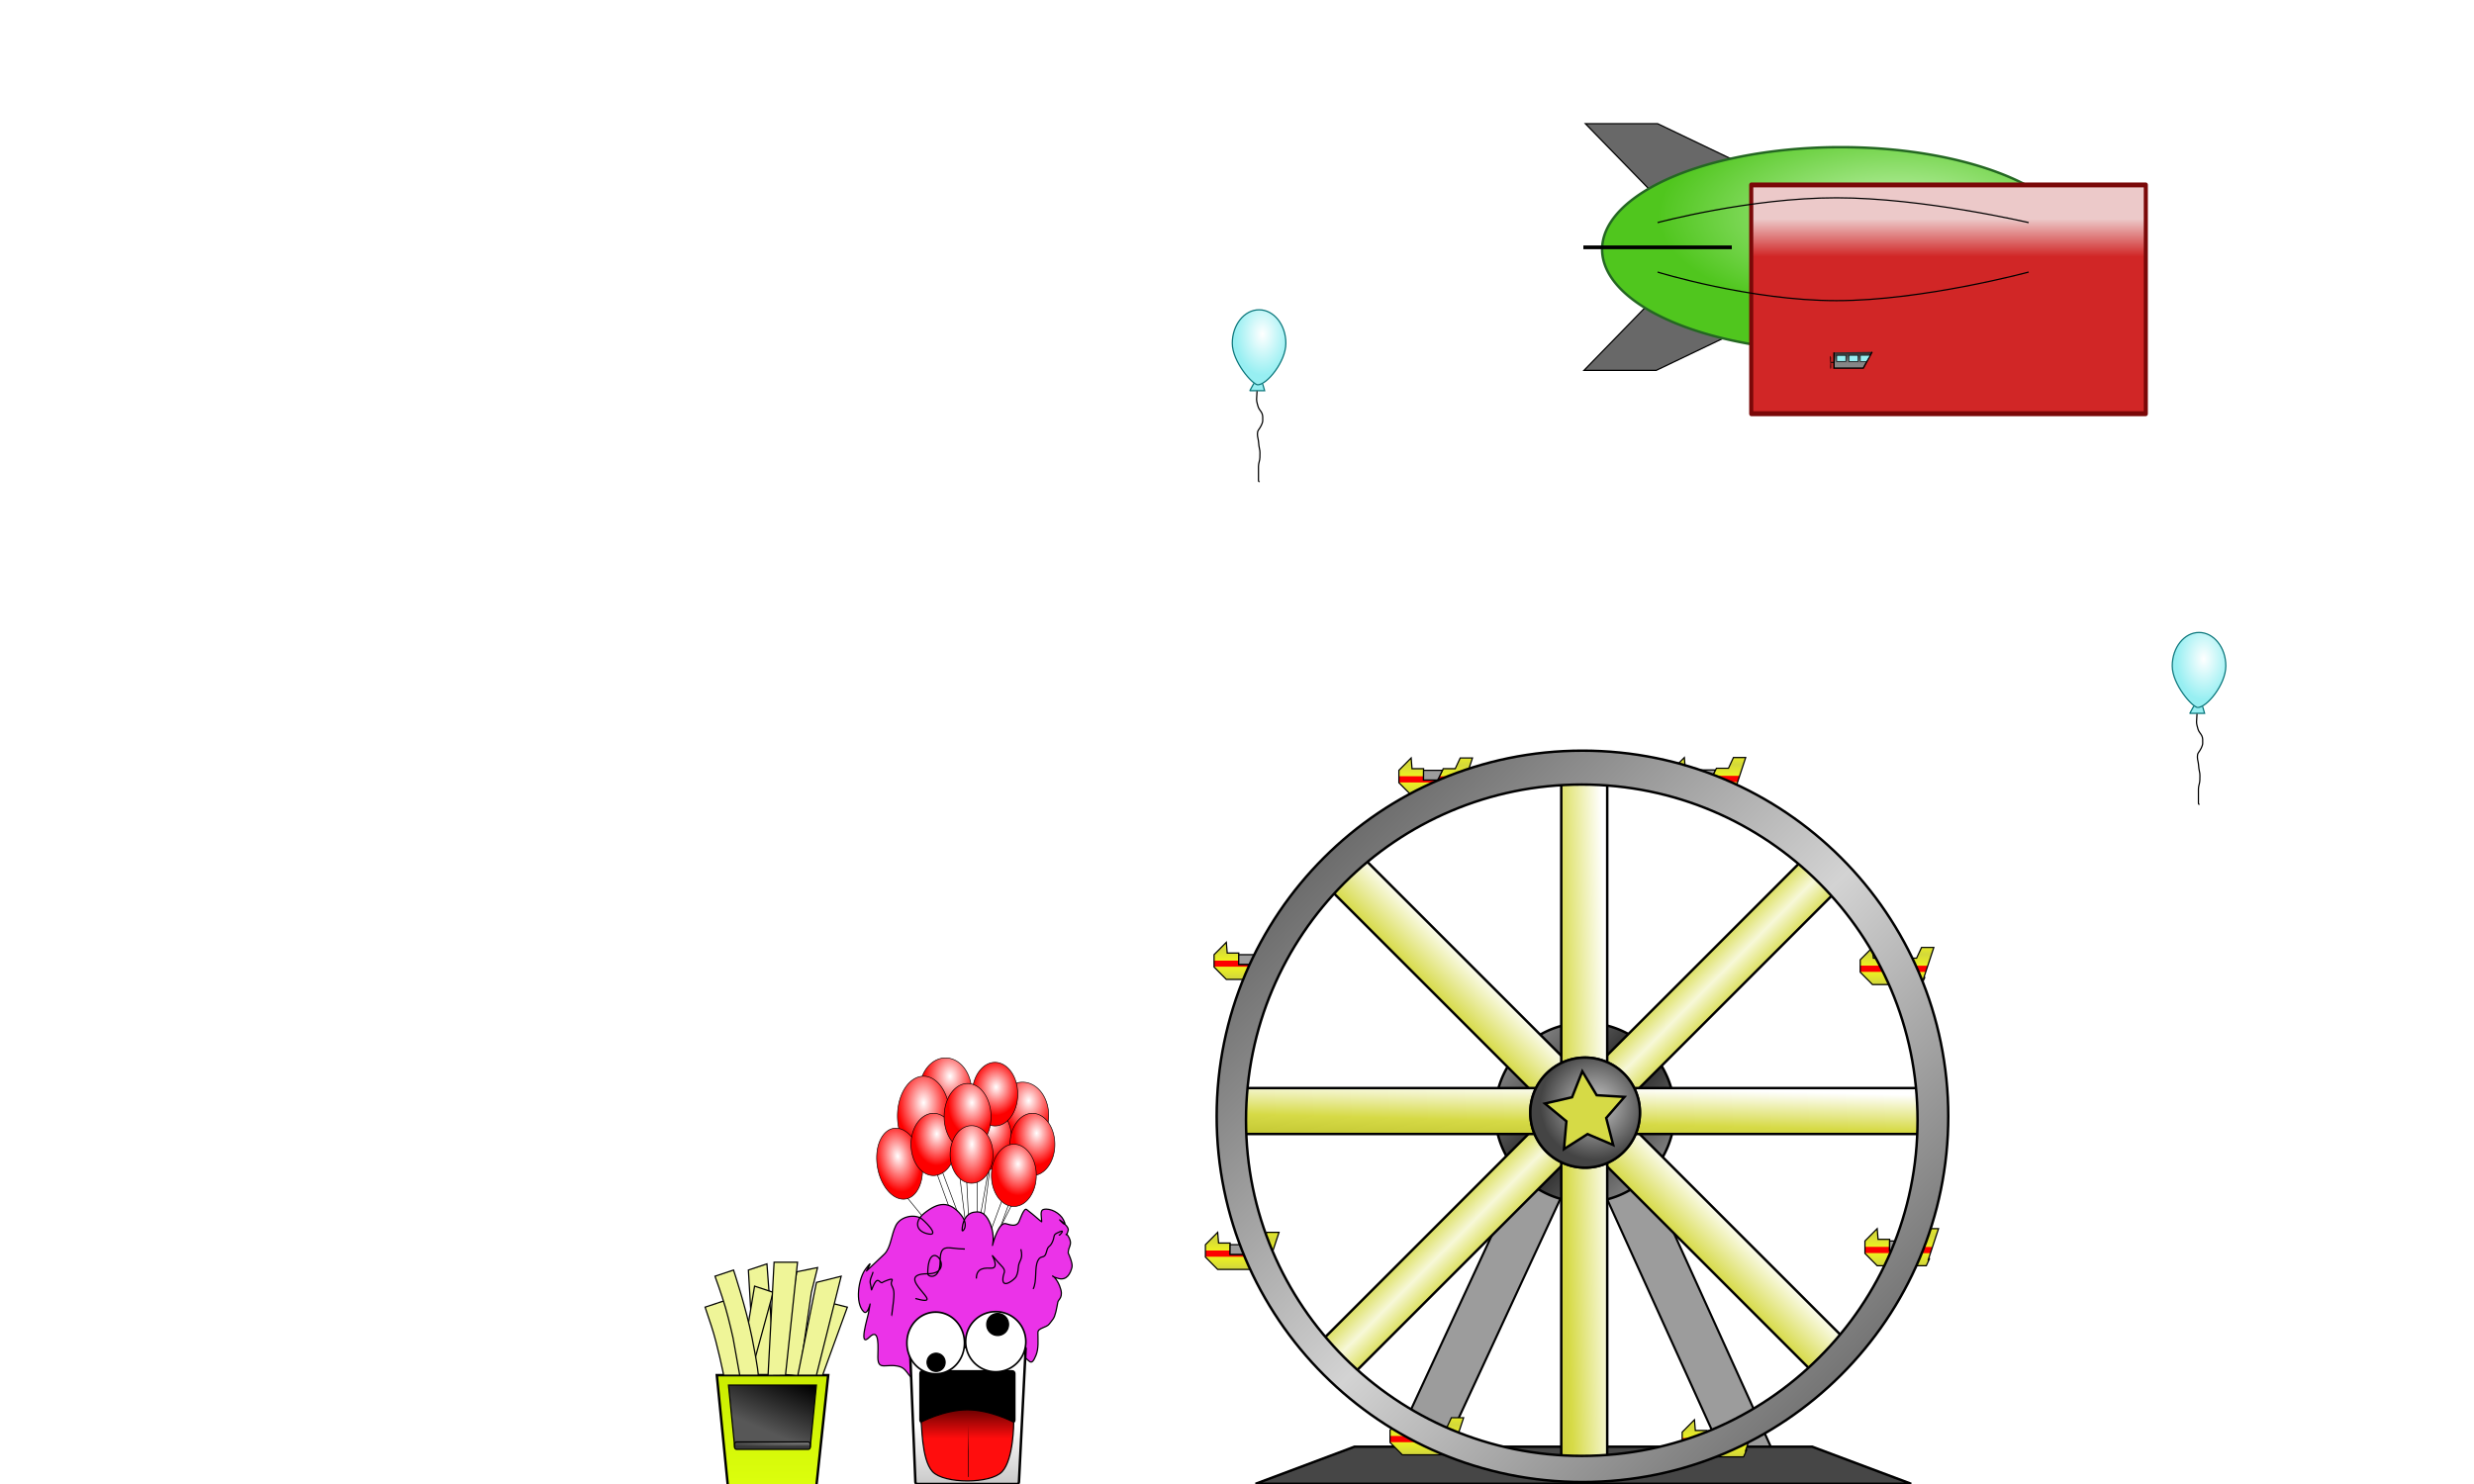 <?xml version="1.0" encoding="UTF-8" standalone="no"?>
<!-- Created with Inkscape (http://www.inkscape.org/) -->
<svg
   xmlns:dc="http://purl.org/dc/elements/1.1/"
   xmlns:cc="http://creativecommons.org/ns#"
   xmlns:rdf="http://www.w3.org/1999/02/22-rdf-syntax-ns#"
   xmlns:svg="http://www.w3.org/2000/svg"
   xmlns="http://www.w3.org/2000/svg"
   xmlns:xlink="http://www.w3.org/1999/xlink"
   xmlns:sodipodi="http://sodipodi.sourceforge.net/DTD/sodipodi-0.dtd"
   xmlns:inkscape="http://www.inkscape.org/namespaces/inkscape"
   width="2000"
   height="1200"
   id="svg2"
   sodipodi:version="0.32"
   inkscape:version="0.46"
   sodipodi:docbase="C:\Documents and Settings\dm000284493\My Documents\My Projects\amusement"
   sodipodi:docname="amusement.svg"
   version="1.0"
   inkscape:output_extension="org.inkscape.output.svg.inkscape"
   inkscape:export-filename="C:\Documents and Settings\dm000284493\My Documents\My Projects\amusement\amusement.png"
   inkscape:export-xdpi="90"
   inkscape:export-ydpi="90">
  <sodipodi:namedview
     id="base"
     pagecolor="#ffffff"
     bordercolor="#666666"
     borderopacity="1.0"
     gridtolerance="10000"
     guidetolerance="10"
     objecttolerance="10"
     inkscape:pageopacity="0.0"
     inkscape:pageshadow="2"
     inkscape:zoom="1.8473111"
     inkscape:cx="775.9323"
     inkscape:cy="-128.28495"
     inkscape:document-units="px"
     inkscape:current-layer="layer1"
     width="2000px"
     height="1200px"
     showgrid="true"
     inkscape:window-width="1024"
     inkscape:window-height="726"
     inkscape:window-x="178"
     inkscape:window-y="149" />
  <defs
     id="defs4">
    <linearGradient
       id="linearGradient3480">
      <stop
         style="stop-color:#ffffff;stop-opacity:1;"
         offset="0"
         id="stop3482" />
      <stop
         style="stop-color:#fd0000;stop-opacity:1;"
         offset="1"
         id="stop3484" />
    </linearGradient>
    <linearGradient
       id="linearGradient3393">
      <stop
         style="stop-color:#000000;stop-opacity:1;"
         offset="0"
         id="stop3395" />
      <stop
         style="stop-color:#000000;stop-opacity:0;"
         offset="1"
         id="stop3397" />
    </linearGradient>
    <linearGradient
       id="linearGradient3351">
      <stop
         style="stop-color:#ffffff;stop-opacity:1;"
         offset="0"
         id="stop3353" />
      <stop
         style="stop-color:#c8c8c8;stop-opacity:1;"
         offset="1"
         id="stop3355" />
    </linearGradient>
    <linearGradient
       id="linearGradient3333">
      <stop
         style="stop-color:#ff0d0d;stop-opacity:1;"
         offset="0"
         id="stop3335" />
      <stop
         style="stop-color:#6d0101;stop-opacity:1;"
         offset="1"
         id="stop3337" />
    </linearGradient>
    <linearGradient
       id="linearGradient5002">
      <stop
         style="stop-color:#caec00;stop-opacity:1;"
         offset="0"
         id="stop5004" />
      <stop
         style="stop-color:#dcff0d;stop-opacity:1;"
         offset="1"
         id="stop5006" />
    </linearGradient>
    <linearGradient
       id="linearGradient4988">
      <stop
         style="stop-color:#838383;stop-opacity:1;"
         offset="0"
         id="stop4990" />
      <stop
         style="stop-color:#393939;stop-opacity:1;"
         offset="1"
         id="stop4992" />
    </linearGradient>
    <linearGradient
       id="linearGradient4959">
      <stop
         style="stop-color:#000000;stop-opacity:1;"
         offset="0"
         id="stop4961" />
      <stop
         style="stop-color:#575757;stop-opacity:1;"
         offset="1"
         id="stop4963" />
    </linearGradient>
    <linearGradient
       id="linearGradient4936">
      <stop
         style="stop-color:#ffffff;stop-opacity:1;"
         offset="0"
         id="stop4938" />
      <stop
         style="stop-color:#97eff2;stop-opacity:1;"
         offset="1"
         id="stop4940" />
    </linearGradient>
    <linearGradient
       id="linearGradient3921"
       inkscape:collect="always">
      <stop
         id="stop3923"
         offset="0"
         style="stop-color:#000000;stop-opacity:1;" />
      <stop
         id="stop3925"
         offset="1"
         style="stop-color:#868686;stop-opacity:1" />
    </linearGradient>
    <linearGradient
       id="linearGradient3902">
      <stop
         style="stop-color:#000000;stop-opacity:1;"
         offset="0"
         id="stop3904" />
      <stop
         style="stop-color:#000000;stop-opacity:0;"
         offset="1"
         id="stop3906" />
    </linearGradient>
    <linearGradient
       id="linearGradient5981">
      <stop
         style="stop-color:#d12626;stop-opacity:1;"
         offset="0"
         id="stop5983" />
      <stop
         style="stop-color:#ecc9c9;stop-opacity:1;"
         offset="1"
         id="stop5985" />
    </linearGradient>
    <linearGradient
       id="linearGradient5965">
      <stop
         style="stop-color:#c5f4b2;stop-opacity:1;"
         offset="0"
         id="stop5967" />
      <stop
         style="stop-color:#50c61e;stop-opacity:1;"
         offset="1"
         id="stop5969" />
    </linearGradient>
    <linearGradient
       id="linearGradient4377">
      <stop
         style="stop-color:#7e7e7e;stop-opacity:1;"
         offset="0"
         id="stop4379" />
      <stop
         style="stop-color:#1f1f1f;stop-opacity:1;"
         offset="1"
         id="stop4381" />
    </linearGradient>
    <linearGradient
       id="linearGradient4291">
      <stop
         style="stop-color:#fd0000;stop-opacity:1;"
         offset="0"
         id="stop4293" />
      <stop
         id="stop4299"
         offset="0.188"
         style="stop-color:#fd0000;stop-opacity:1;" />
      <stop
         style="stop-color:#ecf121;stop-opacity:1;"
         offset="0.246"
         id="stop4301" />
      <stop
         style="stop-color:#d4d83a;stop-opacity:1;"
         offset="1"
         id="stop4295" />
    </linearGradient>
    <linearGradient
       id="linearGradient4230">
      <stop
         style="stop-color:#b4b824;stop-opacity:1;"
         offset="0"
         id="stop4232" />
      <stop
         id="stop4238"
         offset="0.5"
         style="stop-color:#d6da46;stop-opacity:1;" />
      <stop
         style="stop-color:#ffffff;stop-opacity:1;"
         offset="1"
         id="stop4234" />
    </linearGradient>
    <linearGradient
       id="linearGradient4212">
      <stop
         style="stop-color:#d6da46;stop-opacity:1;"
         offset="0"
         id="stop4214" />
      <stop
         style="stop-color:#ffffff;stop-opacity:1;"
         offset="1"
         id="stop4216" />
    </linearGradient>
    <linearGradient
       id="linearGradient4194">
      <stop
         style="stop-color:#f7f8d8;stop-opacity:1;"
         offset="0"
         id="stop4196" />
      <stop
         style="stop-color:#d6da46;stop-opacity:1"
         offset="1"
         id="stop4198" />
    </linearGradient>
    <linearGradient
       id="linearGradient3157">
      <stop
         style="stop-color:#cbcbcb;stop-opacity:1;"
         offset="0"
         id="stop3159" />
      <stop
         style="stop-color:#444444;stop-opacity:1;"
         offset="1"
         id="stop3161" />
    </linearGradient>
    <linearGradient
       id="linearGradient3427">
      <stop
         style="stop-color:#4c4c4c;stop-opacity:1;"
         offset="0"
         id="stop3429" />
      <stop
         id="stop3439"
         offset="0.5"
         style="stop-color:#d3d3d3;stop-opacity:1;" />
      <stop
         style="stop-color:#4c4c4c;stop-opacity:1;"
         offset="1"
         id="stop3431" />
    </linearGradient>
    <radialGradient
       inkscape:collect="always"
       xlink:href="#linearGradient3157"
       id="radialGradient3179"
       cx="1300.938"
       cy="852.51"
       fx="1300.938"
       fy="852.51"
       r="44.286"
       gradientUnits="userSpaceOnUse" />
    <linearGradient
       inkscape:collect="always"
       xlink:href="#linearGradient4194"
       id="linearGradient4204"
       x1="356.18"
       y1="1494.877"
       x2="356.18"
       y2="1471.705"
       gradientUnits="userSpaceOnUse"
       spreadMethod="reflect" />
    <linearGradient
       inkscape:collect="always"
       xlink:href="#linearGradient4212"
       id="linearGradient4218"
       x1="-1500.009"
       y1="304.056"
       x2="-1500.009"
       y2="346.524"
       gradientUnits="userSpaceOnUse" />
    <linearGradient
       inkscape:collect="always"
       xlink:href="#linearGradient4230"
       id="linearGradient4226"
       x1="771.15"
       y1="-1227.122"
       x2="768.787"
       y2="-1305.286"
       gradientUnits="userSpaceOnUse" />
    <linearGradient
       inkscape:collect="always"
       xlink:href="#linearGradient4230"
       id="linearGradient4236"
       x1="1296.534"
       y1="868.047"
       x2="1298.066"
       y2="809"
       gradientUnits="userSpaceOnUse" />
    <filter
       inkscape:collect="always"
       x="-0.12"
       width="1.24"
       y="-0.12"
       height="1.24"
       id="filter5083">
      <feGaussianBlur
         inkscape:collect="always"
         stdDeviation="4.529"
         id="feGaussianBlur5085" />
    </filter>
    <radialGradient
       inkscape:collect="always"
       xlink:href="#linearGradient3157"
       id="radialGradient5562"
       gradientUnits="userSpaceOnUse"
       cx="1300.938"
       cy="852.51"
       fx="1300.938"
       fy="852.51"
       r="44.286" />
    <linearGradient
       inkscape:collect="always"
       xlink:href="#linearGradient4291"
       id="linearGradient5723"
       gradientUnits="userSpaceOnUse"
       gradientTransform="translate(-403.269,-447.271)"
       spreadMethod="reflect"
       x1="1793.952"
       y1="1007.297"
       x2="1793.969"
       y2="995.813" />
    <linearGradient
       inkscape:collect="always"
       xlink:href="#linearGradient4291"
       id="linearGradient5725"
       gradientUnits="userSpaceOnUse"
       spreadMethod="reflect"
       x1="1793.952"
       y1="1007.297"
       x2="1793.969"
       y2="995.813" />
    <linearGradient
       inkscape:collect="always"
       xlink:href="#linearGradient4291"
       id="linearGradient5727"
       gradientUnits="userSpaceOnUse"
       spreadMethod="reflect"
       x1="1793.952"
       y1="1007.297"
       x2="1793.969"
       y2="995.813" />
    <linearGradient
       inkscape:collect="always"
       xlink:href="#linearGradient4291"
       id="linearGradient5729"
       gradientUnits="userSpaceOnUse"
       spreadMethod="reflect"
       x1="1793.952"
       y1="1007.297"
       x2="1793.969"
       y2="995.813" />
    <linearGradient
       inkscape:collect="always"
       xlink:href="#linearGradient4291"
       id="linearGradient5731"
       gradientUnits="userSpaceOnUse"
       spreadMethod="reflect"
       x1="1793.952"
       y1="1007.297"
       x2="1793.969"
       y2="995.813" />
    <linearGradient
       inkscape:collect="always"
       xlink:href="#linearGradient4291"
       id="linearGradient5733"
       gradientUnits="userSpaceOnUse"
       spreadMethod="reflect"
       x1="1793.952"
       y1="1007.297"
       x2="1793.969"
       y2="995.813" />
    <linearGradient
       inkscape:collect="always"
       xlink:href="#linearGradient4291"
       id="linearGradient5735"
       gradientUnits="userSpaceOnUse"
       spreadMethod="reflect"
       x1="1793.952"
       y1="1007.297"
       x2="1793.969"
       y2="995.813" />
    <linearGradient
       inkscape:collect="always"
       xlink:href="#linearGradient4291"
       id="linearGradient5737"
       gradientUnits="userSpaceOnUse"
       spreadMethod="reflect"
       x1="1793.952"
       y1="1007.297"
       x2="1793.969"
       y2="995.813" />
    <linearGradient
       inkscape:collect="always"
       xlink:href="#linearGradient3427"
       id="linearGradient5739"
       gradientUnits="userSpaceOnUse"
       x1="1580.5"
       y1="1129.071"
       x2="1003.357"
       y2="558.571" />
    <linearGradient
       inkscape:collect="always"
       xlink:href="#linearGradient4377"
       id="linearGradient5785"
       gradientUnits="userSpaceOnUse"
       spreadMethod="reflect"
       x1="1236.392"
       y1="781.013"
       x2="1286.194"
       y2="829.732" />
    <radialGradient
       inkscape:collect="always"
       xlink:href="#linearGradient5965"
       id="radialGradient5971"
       cx="1534.167"
       cy="137.852"
       fx="1534.167"
       fy="137.852"
       r="193.919"
       gradientTransform="matrix(1,0,0,0.432,0,114.674)"
       gradientUnits="userSpaceOnUse" />
    <linearGradient
       inkscape:collect="always"
       xlink:href="#linearGradient5981"
       id="linearGradient5987"
       x1="1518.254"
       y1="201.045"
       x2="1518.254"
       y2="179.656"
       gradientUnits="userSpaceOnUse"
       spreadMethod="pad" />
    <linearGradient
       inkscape:collect="always"
       xlink:href="#linearGradient5981"
       id="linearGradient5989"
       gradientUnits="userSpaceOnUse"
       spreadMethod="pad"
       x1="1518.254"
       y1="201.045"
       x2="1518.254"
       y2="179.656" />
    <linearGradient
       inkscape:collect="always"
       xlink:href="#linearGradient5981"
       id="linearGradient5991"
       gradientUnits="userSpaceOnUse"
       spreadMethod="pad"
       x1="1518.254"
       y1="201.045"
       x2="1518.254"
       y2="179.656" />
    <linearGradient
       inkscape:collect="always"
       xlink:href="#linearGradient5981"
       id="linearGradient5995"
       gradientUnits="userSpaceOnUse"
       spreadMethod="pad"
       x1="1518.254"
       y1="201.045"
       x2="1518.254"
       y2="179.656" />
    <filter
       inkscape:collect="always"
       x="-0.614"
       width="2.228"
       y="-0.129"
       height="1.258"
       id="filter3898">
      <feGaussianBlur
         inkscape:collect="always"
         stdDeviation="0.287"
         id="feGaussianBlur3900" />
    </filter>
    <linearGradient
       inkscape:collect="always"
       xlink:href="#linearGradient3902"
       id="linearGradient3908"
       x1="1482.171"
       y1="290.707"
       x2="1514.121"
       y2="290.707"
       gradientUnits="userSpaceOnUse" />
    <linearGradient
       inkscape:collect="always"
       xlink:href="#linearGradient3921"
       id="linearGradient3910"
       gradientUnits="userSpaceOnUse"
       x1="1497.386"
       y1="279.894"
       x2="1497.183"
       y2="293.578"
       gradientTransform="translate(-2.5505947e-2,0.128)" />
    <radialGradient
       inkscape:collect="always"
       xlink:href="#linearGradient4936"
       id="radialGradient4942"
       cx="1020.649"
       cy="274.252"
       fx="1020.649"
       fy="274.252"
       r="22.153"
       gradientTransform="matrix(1,0,0,1.499,0,-141.167)"
       gradientUnits="userSpaceOnUse" />
    <radialGradient
       inkscape:collect="always"
       xlink:href="#linearGradient4936"
       id="radialGradient4952"
       cx="1781.508"
       cy="536.554"
       fx="1781.508"
       fy="536.554"
       r="22.153"
       gradientTransform="matrix(1,0,0,1.499,0,-271.505)"
       gradientUnits="userSpaceOnUse" />
    <linearGradient
       inkscape:collect="always"
       xlink:href="#linearGradient4959"
       id="linearGradient4965"
       x1="653.377"
       y1="1119.5"
       x2="634.516"
       y2="1163.405"
       gradientUnits="userSpaceOnUse" />
    <radialGradient
       inkscape:collect="always"
       xlink:href="#linearGradient4988"
       id="radialGradient4994"
       cx="655.542"
       cy="1149.84"
       fx="655.542"
       fy="1149.84"
       r="31.082"
       gradientTransform="matrix(-2.392,2.6124206e-2,-1.0407259e-3,-9.5283306e-2,2222.903,1259.134)"
       gradientUnits="userSpaceOnUse" />
    <linearGradient
       inkscape:collect="always"
       xlink:href="#linearGradient5002"
       id="linearGradient5008"
       x1="624.5"
       y1="1111.531"
       x2="624.5"
       y2="1202.531"
       gradientUnits="userSpaceOnUse" />
    <linearGradient
       inkscape:collect="always"
       xlink:href="#linearGradient3333"
       id="linearGradient3339"
       x1="780"
       y1="1152.626"
       x2="780"
       y2="1129.5"
       gradientUnits="userSpaceOnUse"
       gradientTransform="matrix(0.938,0,0,1.001,50.445,9.369)" />
    <linearGradient
       inkscape:collect="always"
       xlink:href="#linearGradient3351"
       id="linearGradient3357"
       x1="781.867"
       y1="1152.005"
       x2="781.867"
       y2="1201"
       gradientUnits="userSpaceOnUse" />
    <linearGradient
       inkscape:collect="always"
       xlink:href="#linearGradient3393"
       id="linearGradient3399"
       x1="782.911"
       y1="1173.511"
       x2="782.911"
       y2="1152.264"
       gradientUnits="userSpaceOnUse" />
    <radialGradient
       inkscape:collect="always"
       xlink:href="#linearGradient3480"
       id="radialGradient3486"
       cx="829.196"
       cy="916.633"
       fx="829.196"
       fy="916.633"
       r="18.384"
       gradientTransform="matrix(1,0,0,1.383,0,-353.558)"
       gradientUnits="userSpaceOnUse" />
    <radialGradient
       inkscape:collect="always"
       xlink:href="#linearGradient3480"
       id="radialGradient3488"
       cx="830.803"
       cy="916.877"
       fx="830.803"
       fy="916.877"
       r="18.384"
       gradientTransform="matrix(1,0,0,1.383,0,-353.558)"
       gradientUnits="userSpaceOnUse" />
    <radialGradient
       inkscape:collect="always"
       xlink:href="#linearGradient3480"
       id="radialGradient3490"
       cx="830.125"
       cy="917.389"
       fx="830.125"
       fy="917.389"
       r="18.384"
       gradientTransform="matrix(1,0,0,1.383,0,-353.558)"
       gradientUnits="userSpaceOnUse" />
    <radialGradient
       inkscape:collect="always"
       xlink:href="#linearGradient3480"
       id="radialGradient3492"
       cx="830.803"
       cy="916.997"
       fx="830.803"
       fy="916.997"
       r="18.384"
       gradientTransform="matrix(1,0,0,1.383,0,-353.558)"
       gradientUnits="userSpaceOnUse" />
    <radialGradient
       inkscape:collect="always"
       xlink:href="#linearGradient3480"
       id="radialGradient3494"
       cx="715.463"
       cy="921.306"
       fx="715.463"
       fy="921.306"
       r="18.384"
       gradientTransform="matrix(1,0,0,1.589,0,-544.892)"
       gradientUnits="userSpaceOnUse" />
    <radialGradient
       inkscape:collect="always"
       xlink:href="#linearGradient3480"
       id="radialGradient3496"
       cx="738.912"
       cy="895.23"
       fx="738.912"
       fy="895.23"
       r="21.362"
       gradientTransform="matrix(1,0,0,1.519,0,-468.579)"
       gradientUnits="userSpaceOnUse" />
    <radialGradient
       inkscape:collect="always"
       xlink:href="#linearGradient3480"
       id="radialGradient3498"
       cx="762.038"
       cy="870.157"
       fx="762.038"
       fy="870.157"
       r="21.362"
       gradientTransform="matrix(1,0,0,1.279,0,-245.321)"
       gradientUnits="userSpaceOnUse" />
    <radialGradient
       inkscape:collect="always"
       xlink:href="#linearGradient3480"
       id="radialGradient3500"
       cx="806.427"
       cy="861.374"
       fx="806.427"
       fy="861.374"
       r="18.655"
       gradientTransform="matrix(1,0,0,1.218,0,-188.528)"
       gradientUnits="userSpaceOnUse" />
    <radialGradient
       inkscape:collect="always"
       xlink:href="#linearGradient3480"
       id="radialGradient3502"
       cx="788.418"
       cy="896.112"
       fx="788.418"
       fy="896.112"
       r="19.196"
       gradientTransform="matrix(1,0,0,1.409,0,-369.704)"
       gradientUnits="userSpaceOnUse" />
    <radialGradient
       inkscape:collect="always"
       xlink:href="#linearGradient3480"
       id="radialGradient3504"
       cx="826.328"
       cy="866.443"
       fx="826.328"
       fy="866.443"
       r="17.572"
       gradientTransform="matrix(1,2.2217022e-7,-4.2749157e-7,1.924,3.703971e-4,-802.786)"
       gradientUnits="userSpaceOnUse" />
    <radialGradient
       inkscape:collect="always"
       xlink:href="#linearGradient3480"
       id="radialGradient3506"
       cx="863.958"
       cy="882.849"
       fx="863.958"
       fy="882.849"
       r="21.362"
       gradientTransform="matrix(1,0,0,1.266,0,-237.411)"
       gradientUnits="userSpaceOnUse" />
  </defs>
  <g
     inkscape:label="Layer 1"
     id="layer1"
     inkscape:groupmode="layer">
    <path
       style="fill:none;fill-rule:evenodd;stroke:#000000;stroke-width:0.5;stroke-linecap:butt;stroke-linejoin:miter;stroke-opacity:1;stroke-miterlimit:4;stroke-dasharray:none"
       d="M 733,968 L 778,1023"
       id="path3508" />
    <path
       style="fill:none;fill-rule:evenodd;stroke:#000000;stroke-width:0.5;stroke-linecap:butt;stroke-linejoin:miter;stroke-opacity:1;stroke-miterlimit:4;stroke-dasharray:none"
       d="M 762,948 L 792,1028"
       id="path3510" />
    <path
       style="fill:none;fill-rule:evenodd;stroke:#000000;stroke-width:0.5;stroke-linecap:butt;stroke-linejoin:miter;stroke-opacity:1;stroke-miterlimit:4;stroke-dasharray:none"
       d="M 790,955 L 790,1030"
       id="path3512" />
    <path
       style="fill:none;fill-rule:evenodd;stroke:#000000;stroke-width:0.5;stroke-linecap:butt;stroke-linejoin:miter;stroke-opacity:1;stroke-miterlimit:4;stroke-dasharray:none"
       d="M 815,975 L 795,1030"
       id="path3514" />
    <path
       style="fill:none;fill-rule:evenodd;stroke:#000000;stroke-width:0.5;stroke-linecap:butt;stroke-linejoin:miter;stroke-opacity:1;stroke-miterlimit:4;stroke-dasharray:none"
       d="M 830,950 L 790,1030"
       id="path3516" />
    <path
       style="fill:none;fill-rule:evenodd;stroke:#000000;stroke-width:0.5;stroke-linecap:butt;stroke-linejoin:miter;stroke-opacity:1;stroke-miterlimit:4;stroke-dasharray:none"
       d="M 825,930 L 790,1025"
       id="path3518" />
    <path
       style="fill:none;fill-rule:evenodd;stroke:#000000;stroke-width:0.5;stroke-linecap:butt;stroke-linejoin:miter;stroke-opacity:1;stroke-miterlimit:4;stroke-dasharray:none"
       d="M 800,945 C 800,950 790,1025 790,1025"
       id="path3520" />
    <path
       style="fill:none;fill-rule:evenodd;stroke:#000000;stroke-width:0.5;stroke-linecap:butt;stroke-linejoin:miter;stroke-opacity:1;stroke-miterlimit:4;stroke-dasharray:none"
       d="M 805,910 C 805,915 785,1025 785,1025"
       id="path3522" />
    <path
       style="fill:none;fill-rule:evenodd;stroke:#000000;stroke-width:0.5;stroke-linecap:butt;stroke-linejoin:miter;stroke-opacity:1;stroke-miterlimit:4;stroke-dasharray:none"
       d="M 780,925 L 785,1025"
       id="path3524" />
    <path
       style="fill:none;fill-rule:evenodd;stroke:#000000;stroke-width:0.5;stroke-linecap:butt;stroke-linejoin:miter;stroke-opacity:1;stroke-miterlimit:4;stroke-dasharray:none"
       d="M 770,900 C 770,905 785,1025 785,1025"
       id="path3526" />
    <path
       style="fill:none;fill-rule:evenodd;stroke:#000000;stroke-width:0.5;stroke-linecap:butt;stroke-linejoin:miter;stroke-opacity:1;stroke-miterlimit:4;stroke-dasharray:none"
       d="M 748.5,924.5 C 748.5,924.5 783.5,1019.5 783.5,1024.5"
       id="path3528" />
    <path
       style="fill:#eb33e8;fill-rule:nonzero;stroke:#000000;stroke-width:1px;stroke-linecap:butt;stroke-linejoin:miter;stroke-opacity:1;fill-opacity:1"
       d="M 826.797,1096.65 C 832.289,1099.397 833.407,1106.152 837.514,1095.885 C 839.797,1090.179 839.045,1083.657 839.045,1077.512 C 839.045,1073.684 845.935,1073.684 848.232,1070.622 C 851.321,1066.503 852.134,1066.496 853.591,1060.669 C 854.222,1058.145 854.612,1055.566 855.122,1053.014 C 855.631,1050.471 860.29,1049.091 856.653,1039.999 C 852.201,1028.868 846.646,1031.565 855.888,1033.875 C 862.237,1035.462 865.255,1030.091 866.605,1024.688 C 867.423,1021.418 863.543,1013.206 863.543,1013.205 C 863.543,1008.053 867.129,1006.597 864.309,1000.956 C 860.691,993.721 861.491,1003.04 863.543,994.832 C 864.255,991.983 858.243,987.603 856.653,986.411 C 856.319,986.16 863.758,994.497 859.715,986.411 C 856.98,980.94 849.121,976.619 843.639,977.99 C 840.383,978.804 842.108,984.586 842.108,987.942 C 842.108,988.401 836.147,982.706 829.859,977.99 C 827.767,976.421 824.434,986.542 823.734,987.942 C 821.489,992.434 816.641,990.379 813.017,989.473 C 807.683,988.14 803.301,1003.072 802.299,1007.081 C 802.254,1007.262 804.426,999.384 800.768,990.239 C 797.84,982.918 794.379,978.808 786.988,980.286 C 780.334,981.617 777.801,988.959 777.801,994.832 C 777.801,996.966 783.903,991.167 777.036,982.583 C 767.366,970.496 758.158,972.269 747.179,981.052 C 738.485,988.007 740.654,996.169 751.007,997.894 C 760.122,999.413 746.399,986.021 744.117,984.88 C 737.474,981.558 727.558,984.314 724.213,991.004 C 720.468,998.494 720.247,1008.75 715.026,1013.971 C 710.798,1018.199 702.577,1025.655 700.481,1027.751 C 700.178,1028.053 707.579,1015.735 699.715,1026.22 C 693.936,1033.925 691.051,1053.536 698.184,1060.669 C 702.698,1065.184 705.217,1042.97 702.012,1062.201 C 701.545,1065 693.553,1090.563 702.777,1081.339 C 711.407,1072.71 709.667,1090.488 709.667,1097.416 C 709.667,1109.045 716.672,1102.042 727.275,1105.072 C 734.712,1107.196 734.436,1117.061 742.586,1115.024"
       id="path3371" />
    <path
       style="fill:#eb33e8;fill-rule:nonzero;stroke:#000000;stroke-width:1px;stroke-linecap:butt;stroke-linejoin:miter;stroke-opacity:1;fill-opacity:1"
       d="M 740,1050 C 768.945,1058.27 719.195,1030 750,1030 C 774.669,1030 750,996.754 750,1030 C 750,1032.67 760,1035.338 760,1020 C 760,1004.333 766.667,1010 780,1010"
       id="path3373" />
    <path
       style="fill:#eb33e8;fill-rule:nonzero;stroke:#000000;stroke-width:1px;stroke-linecap:butt;stroke-linejoin:miter;stroke-opacity:1;fill-opacity:1"
       d="M 789.285,1033.875 C 789.285,1024.477 797.124,1025.454 801.533,1025.454 C 806.996,1025.454 803.483,1017.87 802.299,1015.502 C 801.716,1014.337 805.984,1019.952 809.189,1023.157 C 814.485,1028.454 810.72,1028.854 810.72,1034.641 C 810.72,1042.288 820.384,1034.451 821.438,1032.344 C 823.929,1027.362 822.356,1024.384 824.5,1020.095 C 826.343,1016.409 826.214,1013.937 825.266,1010.143"
       id="path3377" />
    <path
       style="fill:#eb33e8;fill-rule:nonzero;stroke:#000000;stroke-width:1px;stroke-linecap:butt;stroke-linejoin:miter;stroke-opacity:1;fill-opacity:1"
       d="M 835.218,1042.296 C 838.543,1035.647 836.067,1025.286 839.045,1019.33 C 841.591,1014.238 844.382,1018.653 845.935,1012.44 C 847.409,1006.547 848.359,1009.124 850.529,1004.784 C 852.922,999.998 851.071,998.772 854.357,997.129 C 857.965,995.324 861.07,994.243 856.653,998.66 C 856.473,998.84 856.143,998.66 855.888,998.66 M 721.15,1063.732 C 720.295,1064.587 722.682,1053.317 722.682,1046.124 C 722.682,1039.792 719.075,1039.557 721.15,1035.406 C 722.535,1032.638 713.886,1036.546 713.495,1036.937 C 711.571,1038.862 710.101,1031.476 706.605,1038.468 C 703.288,1045.102 705.288,1044.683 703.543,1037.703 C 702.841,1034.894 705.219,1030.999 705.839,1028.516"
       id="path3381" />
    <path
       style="fill:url(#linearGradient3357);fill-opacity:1;stroke:#000000;stroke-width:2;stroke-miterlimit:4;stroke-opacity:1"
       d="M 737.296,1089.536 L 827.521,1088.995 C 828.422,1088.995 829.148,1089.72 829.148,1090.622 L 823.734,1198.373 C 823.734,1199.274 823.009,1200 822.108,1200 L 741.627,1200 C 740.726,1200 740,1199.274 740,1198.373 L 735.669,1091.163 C 735.669,1090.262 736.395,1089.536 737.296,1089.536 z "
       id="rect3341"
       sodipodi:nodetypes="ccccccccc" />
    <rect
       style="opacity:1;fill:#000000;fill-opacity:1;stroke:#000000;stroke-width:2;stroke-miterlimit:4;stroke-dasharray:none;stroke-opacity:1"
       id="rect3363"
       width="75.883"
       height="41.101"
       x="744.117"
       y="1108.899"
       ry="1.627" />
    <path
       style="fill:#eff598;fill-opacity:1;fill-rule:evenodd;stroke:#000000;stroke-width:1px;stroke-linecap:butt;stroke-linejoin:miter;stroke-opacity:1"
       d="M 610,1112 L 605,1027 L 620,1022 L 626.857,1114.305 L 610,1112 z "
       id="path3299" />
    <g
       id="g5741"
       inkscape:label="Ferris Wheel"
       transform="translate(-5,69.844)">
      <g
         transform="matrix(0.847,0,0,0.882,196.053,103.047)"
         id="g5568">
        <rect
           transform="matrix(-0.901,-0.435,0.435,-0.901,0,0)"
           y="-541.117"
           x="-1529.853"
           height="290.512"
           width="44.343"
           id="rect5536"
           style="opacity:1;fill:#9c9c9c;fill-opacity:1;stroke:#000000;stroke-width:2;stroke-miterlimit:4;stroke-dasharray:none;stroke-opacity:1" />
        <rect
           style="opacity:1;fill:#9c9c9c;fill-opacity:1;stroke:#000000;stroke-width:2;stroke-miterlimit:4;stroke-dasharray:none;stroke-opacity:1"
           id="rect5532"
           width="44.343"
           height="290.512"
           x="797.331"
           y="1361.397"
           transform="matrix(0.904,-0.427,0.427,0.904,0,0)" />
      </g>
      <path
         inkscape:label="Wheel Hub"
         d="M 1358.732 829.732 A 72.538 72.538 0 1 1  1213.656,829.732 A 72.538 72.538 0 1 1  1358.732 829.732 z"
         sodipodi:ry="72.537865"
         sodipodi:rx="72.537865"
         sodipodi:cy="829.73212"
         sodipodi:cx="1286.1937"
         id="path4375"
         style="opacity:1;fill:url(#linearGradient5785);fill-opacity:1;stroke:#000000;stroke-width:2;stroke-miterlimit:4;stroke-dasharray:none;stroke-opacity:1"
         sodipodi:type="arc" />
      <path
         id="path5566"
         d="M 1470,1100 L 1100,1100 L 1020,1130 L 1550,1130 L 1470,1100 z "
         style="fill:#464646;fill-opacity:1;fill-rule:evenodd;stroke:#000000;stroke-width:2;stroke-linecap:butt;stroke-linejoin:miter;stroke-miterlimit:4;stroke-dasharray:none;stroke-opacity:1" />
      <g
         id="g5388">
        <rect
           transform="matrix(0.707,-0.707,0.707,0.707,0,0)"
           y="1476.455"
           x="39.049"
           height="37.143"
           width="551.429"
           id="rect3205"
           style="opacity:1;fill:url(#linearGradient4204);fill-opacity:1;stroke:#000000;stroke-width:2;stroke-miterlimit:4;stroke-dasharray:none;stroke-opacity:1"
           inkscape:label="Up-Right Wheel Crossbar" />
        <rect
           style="opacity:1;fill:url(#linearGradient4218);fill-opacity:1;stroke:#000000;stroke-width:2;stroke-miterlimit:4;stroke-dasharray:none;stroke-opacity:1"
           id="rect3203"
           width="551.429"
           height="37.143"
           x="-1770.74"
           y="304.677"
           transform="matrix(-0.707,-0.707,0.707,-0.707,0,0)"
           inkscape:label="Down-Right Wheel Crossbar" />
        <rect
           style="opacity:1;fill:url(#linearGradient4236);fill-opacity:1;stroke:#000000;stroke-width:2;stroke-miterlimit:4;stroke-dasharray:none;stroke-opacity:1"
           id="rect3195"
           width="551.429"
           height="37.143"
           x="1008.571"
           y="810"
           inkscape:label="Horizontal Wheel Crossbar" />
        <rect
           y="-1304.286"
           x="560.857"
           height="37.143"
           width="551.429"
           id="rect3201"
           style="opacity:1;fill:url(#linearGradient4226);fill-opacity:1;stroke:#000000;stroke-width:2;stroke-miterlimit:4;stroke-dasharray:none;stroke-opacity:1"
           transform="matrix(0,1,-1,0,0,0)"
           inkscape:label="Vertical Wheel Crossbar" />
      </g>
      <path
         id="path4355"
         d="M 1376.7,552.729 L 1376.637,560.573 L 1388.137,560.573 L 1391.919,552.729 L 1376.7,552.729 z "
         style="fill:#9c9c9c;fill-opacity:1;fill-rule:evenodd;stroke:#000000;stroke-width:1px;stroke-linecap:butt;stroke-linejoin:miter;stroke-opacity:1" />
      <g
         id="g5486">
        <g
           id="g5462">
          <path
             sodipodi:nodetypes="cccccccccccccccc"
             id="path4353"
             d="M 1366.637,542.729 L 1356.731,552.729 L 1356.731,562.729 L 1366.637,572.729 L 1396.387,572.729 L 1406.325,572.729 C 1411.491,561.88 1407.331,569.683 1407.834,568.16 L 1416.231,542.729 L 1406.325,542.729 L 1402.294,551.386 L 1392.575,551.386 L 1388.137,560.573 L 1376.637,560.573 L 1376.7,551.386 L 1367.356,551.386 L 1366.637,542.729 z "
             style="fill:url(#linearGradient5723);fill-opacity:1;fill-rule:evenodd;stroke:#000000;stroke-width:0.996px;stroke-linecap:butt;stroke-linejoin:miter;stroke-opacity:1" />
          <g
             transform="translate(-780.529,-63.35)"
             id="g4309">
            <path
               style="fill:url(#linearGradient5725);fill-opacity:1;fill-rule:evenodd;stroke:#000000;stroke-width:0.996px;stroke-linecap:butt;stroke-linejoin:miter;stroke-opacity:1"
               d="M 1769.906,990 L 1760,1000 L 1760,1010 L 1769.906,1020 L 1799.656,1020 L 1809.594,1020 C 1814.76,1009.151 1810.6,1016.954 1811.103,1015.431 L 1819.5,990 L 1809.594,990 L 1805.562,998.656 L 1795.844,998.656 L 1791.406,1007.844 L 1779.906,1007.844 L 1779.969,998.656 L 1770.625,998.656 L 1769.906,990 z "
               id="path4260"
               sodipodi:nodetypes="cccccccccccccccc" />
            <path
               style="fill:#9c9c9c;fill-opacity:1;fill-rule:evenodd;stroke:#000000;stroke-width:1px;stroke-linecap:butt;stroke-linejoin:miter;stroke-opacity:1"
               d="M 1779.969,1000 L 1779.906,1007.844 L 1791.406,1007.844 L 1795.188,1000 L 1779.969,1000 z "
               id="path4262" />
          </g>
          <g
             id="g4315"
             transform="translate(-251.185,-293.715)">
            <path
               sodipodi:nodetypes="cccccccccccccccc"
               id="path4317"
               d="M 1769.906,990 L 1760,1000 L 1760,1010 L 1769.906,1020 L 1799.656,1020 L 1809.594,1020 C 1814.76,1009.151 1810.6,1016.954 1811.103,1015.431 L 1819.5,990 L 1809.594,990 L 1805.562,998.656 L 1795.844,998.656 L 1791.406,1007.844 L 1779.906,1007.844 L 1779.969,998.656 L 1770.625,998.656 L 1769.906,990 z "
               style="fill:url(#linearGradient5727);fill-opacity:1;fill-rule:evenodd;stroke:#000000;stroke-width:0.996px;stroke-linecap:butt;stroke-linejoin:miter;stroke-opacity:1" />
            <path
               id="path4319"
               d="M 1779.969,1000 L 1779.906,1007.844 L 1791.406,1007.844 L 1795.188,1000 L 1779.969,1000 z "
               style="fill:#9c9c9c;fill-opacity:1;fill-rule:evenodd;stroke:#000000;stroke-width:1px;stroke-linecap:butt;stroke-linejoin:miter;stroke-opacity:1" />
          </g>
          <g
             transform="translate(-624.13,-446.94)"
             id="g4325">
            <path
               style="fill:url(#linearGradient5729);fill-opacity:1;fill-rule:evenodd;stroke:#000000;stroke-width:0.996px;stroke-linecap:butt;stroke-linejoin:miter;stroke-opacity:1"
               d="M 1769.906,990 L 1760,1000 L 1760,1010 L 1769.906,1020 L 1799.656,1020 L 1809.594,1020 C 1814.76,1009.151 1810.6,1016.954 1811.103,1015.431 L 1819.5,990 L 1809.594,990 L 1805.562,998.656 L 1795.844,998.656 L 1791.406,1007.844 L 1779.906,1007.844 L 1779.969,998.656 L 1770.625,998.656 L 1769.906,990 z "
               id="path4327"
               sodipodi:nodetypes="cccccccccccccccc" />
            <path
               style="fill:#9c9c9c;fill-opacity:1;fill-rule:evenodd;stroke:#000000;stroke-width:1px;stroke-linecap:butt;stroke-linejoin:miter;stroke-opacity:1"
               d="M 1779.969,1000 L 1779.906,1007.844 L 1791.406,1007.844 L 1795.188,1000 L 1779.969,1000 z "
               id="path4329" />
          </g>
          <g
             id="g4333"
             transform="translate(-395.104,88.222)">
            <path
               sodipodi:nodetypes="cccccccccccccccc"
               id="path4335"
               d="M 1769.906,990 L 1760,1000 L 1760,1010 L 1769.906,1020 L 1799.656,1020 L 1809.594,1020 C 1814.76,1009.151 1810.6,1016.954 1811.103,1015.431 L 1819.5,990 L 1809.594,990 L 1805.562,998.656 L 1795.844,998.656 L 1791.406,1007.844 L 1779.906,1007.844 L 1779.969,998.656 L 1770.625,998.656 L 1769.906,990 z "
               style="fill:url(#linearGradient5731);fill-opacity:1;fill-rule:evenodd;stroke:#000000;stroke-width:0.996px;stroke-linecap:butt;stroke-linejoin:miter;stroke-opacity:1" />
            <path
               id="path4337"
               d="M 1779.969,1000 L 1779.906,1007.844 L 1791.406,1007.844 L 1795.188,1000 L 1779.969,1000 z "
               style="fill:#9c9c9c;fill-opacity:1;fill-rule:evenodd;stroke:#000000;stroke-width:1px;stroke-linecap:butt;stroke-linejoin:miter;stroke-opacity:1" />
          </g>
          <g
             id="g4343"
             transform="translate(-773.537,-297.864)">
            <path
               sodipodi:nodetypes="cccccccccccccccc"
               id="path4345"
               d="M 1769.906,990 L 1760,1000 L 1760,1010 L 1769.906,1020 L 1799.656,1020 L 1809.594,1020 C 1814.76,1009.151 1810.6,1016.954 1811.103,1015.431 L 1819.5,990 L 1809.594,990 L 1805.562,998.656 L 1795.844,998.656 L 1791.406,1007.844 L 1779.906,1007.844 L 1779.969,998.656 L 1770.625,998.656 L 1769.906,990 z "
               style="fill:url(#linearGradient5733);fill-opacity:1;fill-rule:evenodd;stroke:#000000;stroke-width:0.996px;stroke-linecap:butt;stroke-linejoin:miter;stroke-opacity:1" />
            <path
               id="path4347"
               d="M 1779.969,1000 L 1779.906,1007.844 L 1791.406,1007.844 L 1795.188,1000 L 1779.969,1000 z "
               style="fill:#9c9c9c;fill-opacity:1;fill-rule:evenodd;stroke:#000000;stroke-width:1px;stroke-linecap:butt;stroke-linejoin:miter;stroke-opacity:1" />
          </g>
          <g
             id="g4359"
             transform="translate(-631.288,86.553)">
            <path
               sodipodi:nodetypes="cccccccccccccccc"
               id="path4361"
               d="M 1769.906,990 L 1760,1000 L 1760,1010 L 1769.906,1020 L 1799.656,1020 L 1809.594,1020 C 1814.76,1009.151 1810.6,1016.954 1811.103,1015.431 L 1819.5,990 L 1809.594,990 L 1805.562,998.656 L 1795.844,998.656 L 1791.406,1007.844 L 1779.906,1007.844 L 1779.969,998.656 L 1770.625,998.656 L 1769.906,990 z "
               style="fill:url(#linearGradient5735);fill-opacity:1;fill-rule:evenodd;stroke:#000000;stroke-width:0.996px;stroke-linecap:butt;stroke-linejoin:miter;stroke-opacity:1" />
            <path
               id="path4363"
               d="M 1779.969,1000 L 1779.906,1007.844 L 1791.406,1007.844 L 1795.188,1000 L 1779.969,1000 z "
               style="fill:#9c9c9c;fill-opacity:1;fill-rule:evenodd;stroke:#000000;stroke-width:1px;stroke-linecap:butt;stroke-linejoin:miter;stroke-opacity:1" />
          </g>
          <g
             id="g4367"
             transform="translate(-247.367,-66.341)">
            <path
               sodipodi:nodetypes="cccccccccccccccc"
               id="path4369"
               d="M 1769.906,990 L 1760,1000 L 1760,1010 L 1769.906,1020 L 1799.656,1020 L 1809.594,1020 C 1814.76,1009.151 1810.6,1016.954 1811.103,1015.431 L 1819.5,990 L 1809.594,990 L 1805.562,998.656 L 1795.844,998.656 L 1791.406,1007.844 L 1779.906,1007.844 L 1779.969,998.656 L 1770.625,998.656 L 1769.906,990 z "
               style="fill:url(#linearGradient5737);fill-opacity:1;fill-rule:evenodd;stroke:#000000;stroke-width:0.996px;stroke-linecap:butt;stroke-linejoin:miter;stroke-opacity:1" />
            <path
               id="path4371"
               d="M 1779.969,1000 L 1779.906,1007.844 L 1791.406,1007.844 L 1795.188,1000 L 1779.969,1000 z "
               style="fill:#9c9c9c;fill-opacity:1;fill-rule:evenodd;stroke:#000000;stroke-width:1px;stroke-linecap:butt;stroke-linejoin:miter;stroke-opacity:1" />
          </g>
        </g>
        <path
           id="path5314"
           d="M 1284.281,537.156 C 1121.047,537.156 988.562,669.609 988.562,832.844 C 988.562,996.078 1121.047,1128.562 1284.281,1128.562 C 1447.515,1128.562 1580,996.078 1580,832.844 C 1580,669.609 1447.515,537.156 1284.281,537.156 z M 1283.719,564.562 C 1433.547,564.563 1555.156,686.171 1555.156,836 C 1555.156,985.829 1433.547,1107.438 1283.719,1107.438 C 1133.89,1107.438 1012.281,985.829 1012.281,836 C 1012.281,686.171 1133.89,564.562 1283.719,564.562 z "
           style="fill:url(#linearGradient5739);fill-opacity:1;fill-rule:evenodd;stroke:#000000;stroke-width:2;stroke-linecap:butt;stroke-linejoin:miter;stroke-miterlimit:4;stroke-dasharray:none;stroke-opacity:1"
           inkscape:label="Wheel" />
      </g>
      <g
         id="g5544">
        <g
           id="g5552">
          <path
             sodipodi:type="arc"
             style="opacity:1;fill:url(#radialGradient3179);fill-opacity:1;stroke:#000000;stroke-width:2;stroke-miterlimit:4;stroke-dasharray:none;stroke-opacity:1;filter:url(#filter5083)"
             id="path4721"
             sodipodi:cx="1292.8572"
             sodipodi:cy="858.57141"
             sodipodi:rx="44.285713"
             sodipodi:ry="44.285713"
             d="M 1337.143 858.571 A 44.286 44.286 0 1 1  1248.572,858.571 A 44.286 44.286 0 1 1  1337.143 858.571 z"
             transform="translate(-6.429,-28.714)" />
          <g
             id="g5384"
             transform="translate(0,20)">
            <path
               sodipodi:type="arc"
               style="opacity:1;fill:url(#radialGradient5562);fill-opacity:1;stroke:#000000;stroke-width:2;stroke-miterlimit:4;stroke-dasharray:none;stroke-opacity:1"
               id="path2168"
               sodipodi:cx="1292.8572"
               sodipodi:cy="858.57141"
               sodipodi:rx="44.285713"
               sodipodi:ry="44.285713"
               d="M 1337.143 858.571 A 44.286 44.286 0 1 1  1248.572,858.571 A 44.286 44.286 0 1 1  1337.143 858.571 z"
               transform="translate(-6.429,-48.714)"
               inkscape:label="Wheel Cap" />
            <path
               sodipodi:type="star"
               style="opacity:1;fill:#d6da46;fill-opacity:1;stroke:#000000;stroke-width:2;stroke-miterlimit:4;stroke-dasharray:none;stroke-opacity:1"
               id="path3193"
               sodipodi:sides="5"
               sodipodi:cx="1289.9648"
               sodipodi:cy="830.28418"
               sodipodi:r1="33.956757"
               sodipodi:r2="16.978378"
               sodipodi:arg1="-0.39707945"
               sodipodi:arg2="0.23123909"
               inkscape:flatsided="false"
               inkscape:rounded="0"
               inkscape:randomized="0"
               d="M 1321.28,817.152 L 1306.491,834.175 L 1312.131,856.008 L 1291.371,847.204 L 1272.35,859.315 L 1274.307,836.85 L 1256.912,822.502 L 1278.882,817.422 L 1287.152,796.444 L 1298.773,815.769 L 1321.28,817.152 z "
               transform="translate(-3.01,-20)"
               inkscape:label="Wheel Cap Star" />
          </g>
        </g>
      </g>
    </g>
    <path
       style="fill:#686868;fill-rule:evenodd;stroke:#000000;stroke-width:1px;stroke-linecap:butt;stroke-linejoin:miter;stroke-opacity:1;fill-opacity:1"
       d="M 1340,160 L 1407.56,132.344 L 1340,100 L 1281.627,100 L 1340,160 z "
       id="path5959"
       sodipodi:nodetypes="ccccc" />
    <path
       sodipodi:nodetypes="ccccc"
       id="path5961"
       d="M 1338.873,239.5 L 1406.433,267.156 L 1338.873,299.5 L 1280.5,299.5 L 1338.873,239.5 z "
       style="fill:#686868;fill-opacity:1;fill-rule:evenodd;stroke:#000000;stroke-width:1px;stroke-linecap:butt;stroke-linejoin:miter;stroke-opacity:1" />
    <path
       sodipodi:type="arc"
       style="opacity:1;fill:url(#radialGradient5971);fill-opacity:1;stroke:#246722;stroke-width:2;stroke-miterlimit:4;stroke-dasharray:none;stroke-opacity:1"
       id="path5787"
       sodipodi:cx="1488.234"
       sodipodi:cy="201.71957"
       sodipodi:rx="192.91922"
       sodipodi:ry="82.679665"
       d="M 1681.153 201.72 A 192.919 82.68 0 1 1  1295.315,201.72 A 192.919 82.68 0 1 1  1681.153 201.72 z"
       transform="translate(-0.153,-3.9909363e-2)" />
    <flowRoot
       xml:space="preserve"
       id="flowRoot5973"
       style="fill:url(#linearGradient5987);fill-opacity:1;stroke:#7a0808;stroke-width:2.781;stroke-linecap:butt;stroke-linejoin:round;stroke-miterlimit:4;stroke-dasharray:none;stroke-opacity:1"
       transform="matrix(1.192,0,0,1.427,-279.788,-79.303)"><flowRegion
         id="flowRegion5975"
         style="fill:url(#linearGradient5989);fill-opacity:1"><rect
           id="rect5977"
           width="267.604"
           height="129.62"
           x="1422.397"
           y="160.38"
           style="fill:url(#linearGradient5991);fill-opacity:1;stroke:#7a0808;stroke-width:2.781;stroke-linecap:butt;stroke-linejoin:round;stroke-miterlimit:4;stroke-dasharray:none;stroke-opacity:1" /></flowRegion><flowPara
         id="flowPara5979"
         style="font-size:60px;font-weight:bold;fill:url(#linearGradient5995);font-family:Aharoni">GNU</flowPara></flowRoot>    <path
       style="fill:none;fill-rule:evenodd;stroke:#000000;stroke-width:3;stroke-linecap:butt;stroke-linejoin:miter;stroke-opacity:1;stroke-miterlimit:4;stroke-dasharray:none"
       d="M 1400,200 L 1280,200"
       id="path5963" />
    <path
       style="fill:none;fill-rule:evenodd;stroke:#000000;stroke-width:1px;stroke-linecap:butt;stroke-linejoin:miter;stroke-opacity:1"
       d="M 1340,180 C 1340,180 1414.593,159.952 1484.593,159.952 C 1554.593,159.952 1640,180 1640,180"
       id="path2274"
       sodipodi:nodetypes="csc" />
    <path
       style="fill:none;fill-rule:evenodd;stroke:#000000;stroke-width:1px;stroke-linecap:butt;stroke-linejoin:miter;stroke-opacity:1"
       d="M 1340,220 C 1340,220 1414.593,243.11 1484.593,243.11 C 1554.593,243.11 1640,220 1640,220"
       id="path2276"
       sodipodi:nodetypes="csc" />
    <g
       id="g3268"
       transform="translate(-9.5694059e-2,0.287)"
       style="fill-opacity:1.0;fill:url(#linearGradient3908)">
      <path
         sodipodi:nodetypes="cccc"
         id="path2290"
         d="M 1513.527,284.282 L 1506.391,297.388 L 1482.714,297.388 L 1482.714,284.665"
         style="fill:url(#linearGradient3910);fill-opacity:1.0;fill-rule:evenodd;stroke:#000000;stroke-width:1.138;stroke-linecap:butt;stroke-linejoin:miter;stroke-miterlimit:4;stroke-dasharray:none;stroke-opacity:1" />
      <path
         id="path3262"
         d="M 1511,287 L 1504,287 L 1504,292 L 1509,292 L 1512,287 L 1511,287 z "
         style="fill:#97eff2;fill-opacity:1;fill-rule:evenodd;stroke:#000000;stroke-width:0.5;stroke-linecap:butt;stroke-linejoin:miter;stroke-miterlimit:4;stroke-dasharray:none;stroke-opacity:1" />
      <path
         id="path3264"
         d="M 1502.176,291.985 L 1502.176,287.015 L 1494.706,287.015 L 1494.706,291.985 L 1502.176,291.985 z "
         style="fill:#97eff2;fill-opacity:1;fill-rule:evenodd;stroke:#000000;stroke-width:0.515;stroke-linecap:butt;stroke-linejoin:miter;stroke-miterlimit:4;stroke-dasharray:none;stroke-opacity:1" />
      <path
         id="path3266"
         d="M 1492.28,291.95 L 1492.28,287.05 L 1484.88,287.05 L 1484.88,291.95 L 1492.28,291.95 z "
         style="fill:#97eff2;fill-opacity:1;fill-rule:evenodd;stroke:#000000;stroke-width:0.55;stroke-linecap:butt;stroke-linejoin:miter;stroke-miterlimit:4;stroke-dasharray:none;stroke-opacity:1" />
      <path
         transform="translate(9.5694059e-2,-0.287)"
         style="fill:url(#radialGradient4952);fill-opacity:1.0;stroke:#08757a;stroke-width:1;stroke-miterlimit:4;stroke-opacity:1;stroke-dasharray:none"
         d="M 1799.372,538.498 C 1799.372,553.439 1783.936,572.227 1776.636,572.06 C 1772.428,571.964 1756.066,553.439 1756.066,538.498 C 1756.066,523.557 1765.766,511.432 1777.719,511.432 C 1789.671,511.432 1799.372,523.557 1799.372,538.498 z M 1773.402,571.099 C 1769.957,577.223 1770.34,576.84 1770.34,576.84 L 1782.206,576.84 L 1780.675,571.481"
         id="path3927"
         sodipodi:nodetypes="csssccccc" />
      <path
         style="fill:none;fill-rule:evenodd;stroke:#000000;stroke-width:1px;stroke-linecap:butt;stroke-linejoin:miter;stroke-opacity:1"
         d="M 1776.082,577.223 C 1776.082,579.322 1775.699,581.56 1775.699,583.73 C 1775.699,585.873 1776.368,587.553 1776.847,589.472 C 1777.393,591.656 1779.036,593.083 1779.909,594.831 C 1780.879,596.77 1780.675,598.715 1780.675,600.955 C 1780.675,603.343 1778.659,606.706 1777.23,608.611 C 1775.944,610.326 1776.388,613.664 1776.847,615.501 C 1777.501,618.116 1777.342,620.924 1777.996,623.539 C 1778.681,626.28 1778.378,628.009 1778.378,630.812 C 1778.378,633.204 1777.23,635.465 1777.23,638.084 C 1777.23,639.998 1777.23,641.912 1777.23,643.826 C 1777.23,645.871 1777.23,647.261 1777.23,649.185 C 1777.23,650.654 1777.639,650.004 1777.996,650.716"
         id="path4912"
         transform="translate(9.5694059e-2,-0.287)" />
      <path
         sodipodi:nodetypes="csssccccc"
         id="path4914"
         d="M 1039.596,277.279 C 1039.596,292.22 1024.159,311.009 1016.86,310.842 C 1012.651,310.745 996.289,292.22 996.289,277.279 C 996.289,262.339 1005.99,250.213 1017.943,250.213 C 1029.895,250.213 1039.596,262.339 1039.596,277.279 z M 1013.626,309.88 C 1010.181,316.004 1010.564,315.622 1010.564,315.622 L 1022.43,315.622 L 1020.899,310.263"
         style="fill:url(#radialGradient4942);fill-opacity:1.0;stroke:#08757a;stroke-width:1;stroke-miterlimit:4;stroke-dasharray:none;stroke-opacity:1" />
      <path
         id="path4916"
         d="M 1016.305,316.004 C 1016.305,318.104 1015.923,320.341 1015.923,322.512 C 1015.923,324.654 1016.591,326.335 1017.071,328.253 C 1017.617,330.438 1019.259,331.865 1020.133,333.612 C 1021.103,335.551 1020.899,337.496 1020.899,339.736 C 1020.899,342.124 1018.882,345.487 1017.454,347.392 C 1016.168,349.107 1016.612,352.445 1017.071,354.282 C 1017.725,356.897 1017.565,359.705 1018.219,362.32 C 1018.904,365.061 1018.602,366.79 1018.602,369.593 C 1018.602,371.985 1017.454,374.246 1017.454,376.866 C 1017.454,378.78 1017.454,380.694 1017.454,382.607 C 1017.454,384.653 1017.454,386.042 1017.454,387.966 C 1017.454,389.436 1017.863,388.785 1018.219,389.497"
         style="fill:none;fill-rule:evenodd;stroke:#000000;stroke-width:1px;stroke-linecap:butt;stroke-linejoin:miter;stroke-opacity:1" />
    </g>
    <path
       style="fill:none;fill-rule:evenodd;stroke:#000000;stroke-width:0.78;stroke-linecap:butt;stroke-linejoin:miter;stroke-miterlimit:4;stroke-dasharray:none;stroke-opacity:1"
       d="M 1482.566,293 L 1480.084,293"
       id="path3274" />
    <path
       style="fill:none;fill-rule:evenodd;stroke:#000000;stroke-width:0.5;stroke-linecap:butt;stroke-linejoin:miter;stroke-miterlimit:4;stroke-dasharray:none;stroke-opacity:1;filter:url(#filter3898)"
       d="M 1480.004,293.098 C 1479.891,292.645 1480.339,291.659 1480.196,291.088 C 1480.028,290.417 1479.717,290.228 1479.717,291.088 C 1479.717,291.366 1479.842,292.259 1479.909,292.524 C 1479.92,292.567 1479.972,292.587 1480.004,292.619 C 1480.298,292.913 1480.408,294.449 1480.291,294.916 C 1480.109,295.648 1479.909,295.335 1479.909,294.725 C 1479.909,293.967 1480.043,292.981 1480.196,292.524"
       id="path3286"
       sodipodi:nodetypes="cssssssc"
       transform="matrix(0.796,0,0,1.972,301.764,-284.586)" />
    <path
       style="fill:url(#linearGradient5008);fill-opacity:1.0;stroke:#000000;stroke-width:2;stroke-miterlimit:4;stroke-dasharray:none;stroke-opacity:1"
       d="M 579.469,1112 L 669.531,1112 L 659.92,1202.062 L 588.393,1201.312 L 579.469,1112 z "
       id="rect4954"
       sodipodi:nodetypes="ccccc" />
    <path
       style="fill:url(#linearGradient4965);fill-rule:evenodd;stroke:#000000;stroke-width:1px;stroke-linecap:butt;stroke-linejoin:miter;stroke-opacity:1;fill-opacity:1.0"
       d="M 660,1120 L 655,1170 L 593.917,1170 L 588.917,1120 L 660,1120 z "
       id="path4957"
       sodipodi:nodetypes="ccccc" />
    <rect
       style="opacity:1;fill:url(#radialGradient4994);fill-opacity:1.0;stroke:#000000;stroke-width:1;stroke-miterlimit:4;stroke-dasharray:none;stroke-opacity:1"
       id="rect4967"
       width="61.164"
       height="6"
       x="593.836"
       y="1166"
       ry="1.627" />
    <path
       style="fill:#eff598;fill-rule:evenodd;stroke:#000000;stroke-width:1px;stroke-linecap:butt;stroke-linejoin:miter;stroke-opacity:1;fill-opacity:1"
       d="M 585,1112 C 585,1112 580,1087 575,1072 C 570,1057 570,1057 570,1057 L 585,1052 C 585,1052 590,1062 595,1082 C 600,1102 600,1112 600,1112 L 585,1112 z "
       id="path3287" />
    <path
       style="fill:#eff598;fill-rule:evenodd;stroke:#000000;stroke-width:1px;stroke-linecap:butt;stroke-linejoin:miter;stroke-opacity:1;fill-opacity:1"
       d="M 605,1070 L 610,1040 L 625,1045 L 610,1100 L 605,1070 z "
       id="path3291" />
    <path
       style="fill:#eff598;fill-rule:evenodd;stroke:#000000;stroke-width:1px;stroke-linecap:butt;stroke-linejoin:miter;stroke-opacity:1;fill-opacity:1"
       d="M 592.624,1082 C 592.624,1082 589.577,1068.03 586.459,1057.293 C 583.34,1046.557 578,1032 578,1032 L 593,1027 C 593,1027 603,1057 608,1082 C 613,1107 613,1112 613,1112 L 598,1112 L 592.624,1082 z "
       id="path3289"
       sodipodi:nodetypes="csccsccc" />
    <path
       style="fill:#eff598;fill-rule:evenodd;stroke:#000000;stroke-width:1px;stroke-linecap:butt;stroke-linejoin:miter;stroke-opacity:1;fill-opacity:1"
       d="M 655.932,1045 L 660.932,1025 L 644.075,1028.399 L 630,1111.222 L 646.24,1112.305 L 655.932,1045 z "
       id="path3295" />
    <path
       style="fill:#eff598;fill-rule:evenodd;stroke:#000000;stroke-width:1px;stroke-linecap:butt;stroke-linejoin:miter;stroke-opacity:1;fill-opacity:1"
       d="M 635,1112 L 644.721,1020.655 L 625.774,1020.655 L 620.902,1112.14 L 635,1112 z "
       id="path3297" />
    <path
       style="fill:#eff598;fill-rule:evenodd;stroke:#000000;stroke-width:1px;stroke-linecap:butt;stroke-linejoin:miter;stroke-opacity:1;fill-opacity:1"
       d="M 665,1112 L 685,1057 L 665,1052 L 650,1112 L 665,1112 z "
       id="path3301" />
    <path
       style="fill:#eff598;fill-rule:evenodd;stroke:#000000;stroke-width:1px;stroke-linecap:butt;stroke-linejoin:miter;stroke-opacity:1;fill-opacity:1"
       d="M 660,1112 L 680,1032 L 660,1037 L 645,1112 L 660,1112 z "
       id="path3303" />
    <path
       sodipodi:type="arc"
       style="opacity:1;fill:#ffffff;fill-opacity:1;stroke:#000000;stroke-width:1;stroke-miterlimit:4;stroke-dasharray:none;stroke-opacity:1"
       id="path3313"
       sodipodi:cx="750.24139"
       sodipodi:cy="1092.8226"
       sodipodi:rx="17.607706"
       sodipodi:ry="17.607706"
       d="M 767.849 1092.823 A 17.608 17.608 0 1 1  732.634,1092.823 A 17.608 17.608 0 1 1  767.849 1092.823 z"
       transform="matrix(1.321,0,0,1.408,-234.649,-452.723)" />
    <path
       sodipodi:type="arc"
       style="opacity:1;fill:#ffffff;fill-opacity:1;stroke:#000000;stroke-width:1;stroke-miterlimit:4;stroke-dasharray:none;stroke-opacity:1"
       id="path3315"
       sodipodi:cx="788.13629"
       sodipodi:cy="1093.9709"
       sodipodi:rx="17.990482"
       sodipodi:ry="17.990482"
       d="M 806.127 1093.971 A 17.99 17.99 0 1 1  770.146,1093.971 A 17.99 17.99 0 1 1  806.127 1093.971 z"
       transform="matrix(1.352,0,0,1.352,-260.597,-394.1)" />
    <path
       sodipodi:type="arc"
       style="opacity:1;fill:#000000;fill-opacity:1;stroke:#000000;stroke-width:1;stroke-miterlimit:4;stroke-dasharray:none;stroke-opacity:1"
       id="path3327"
       sodipodi:cx="806.50952"
       sodipodi:cy="1071.0044"
       sodipodi:rx="8.803853"
       sodipodi:ry="8.803853"
       d="M 815.313 1071.004 A 8.804 8.804 0 1 1  797.706,1071.004 A 8.804 8.804 0 1 1  815.313 1071.004 z" />
    <path
       sodipodi:type="arc"
       style="opacity:1;fill:#000000;fill-opacity:1;stroke:#000000;stroke-width:1;stroke-miterlimit:4;stroke-dasharray:none;stroke-opacity:1"
       id="path3329"
       sodipodi:cx="756.7486"
       sodipodi:cy="1101.6265"
       sodipodi:rx="7.2727485"
       sodipodi:ry="7.2727485"
       d="M 764.021 1101.627 A 7.273 7.273 0 1 1  749.476,1101.627 A 7.273 7.273 0 1 1  764.021 1101.627 z" />
    <path
       style="fill:url(#linearGradient3339);fill-opacity:1;fill-rule:evenodd;stroke:#000000;stroke-width:0.969px;stroke-linecap:butt;stroke-linejoin:miter;stroke-opacity:1"
       d="M 744.484,1149.99 C 744.484,1149.99 763.242,1139.984 782,1139.984 C 800.758,1139.984 819.516,1149.99 819.516,1149.99 C 819.516,1149.99 819.516,1180.006 810.137,1190.012 C 800.758,1200.017 763.242,1200.017 753.863,1190.012 C 744.484,1180.006 745.474,1149.511 744.484,1149.99 z "
       id="path3331"
       sodipodi:nodetypes="cscssc" />
    <path
       style="fill:none;fill-rule:evenodd;stroke:url(#linearGradient3399);stroke-width:0.5;stroke-linecap:butt;stroke-linejoin:miter;stroke-miterlimit:4;stroke-dasharray:none;stroke-opacity:1;fill-opacity:1.0"
       d="M 782.911,1194.316 L 782.911,1150"
       id="path3383" />
    <path
       sodipodi:type="arc"
       style="opacity:1;fill:url(#radialGradient3506);fill-opacity:1;fill-rule:nonzero;stroke:#000000;stroke-width:0.5;stroke-miterlimit:4;stroke-dasharray:none;stroke-opacity:1"
       id="path3402"
       sodipodi:cx="859.08649"
       sodipodi:cy="892.25543"
       sodipodi:rx="21.111767"
       sodipodi:ry="26.795704"
       d="M 880.198 892.255 A 21.112 26.796 0 1 1  837.975,892.255 A 21.112 26.796 0 1 1  880.198 892.255 z"
       transform="translate(-32.448,9.79)" />
    <path
       transform="translate(-27.803,-3.231)"
       d="M 845.553 923.652 A 18.134 25.172 0 1 1  809.284,923.652 A 18.134 25.172 0 1 1  845.553 923.652 z"
       sodipodi:ry="25.171721"
       sodipodi:rx="18.134466"
       sodipodi:cy="923.6524"
       sodipodi:cx="827.41882"
       id="path3422"
       style="opacity:1;fill:url(#radialGradient3486);fill-opacity:1;fill-rule:nonzero;stroke:#000000;stroke-width:0.5;stroke-miterlimit:4;stroke-dasharray:none;stroke-opacity:1"
       sodipodi:type="arc" />
    <path
       sodipodi:type="arc"
       style="opacity:1;fill:url(#radialGradient3500);fill-opacity:1;fill-rule:nonzero;stroke:#000000;stroke-width:0.5;stroke-miterlimit:4;stroke-dasharray:none;stroke-opacity:1"
       id="path3408"
       sodipodi:cx="805.49506"
       sodipodi:cy="866.27167"
       sodipodi:rx="18.40513"
       sodipodi:ry="25.713049"
       d="M 823.9 866.272 A 18.405 25.713 0 1 1  787.09,866.272 A 18.405 25.713 0 1 1  823.9 866.272 z"
       transform="translate(-1.15,18.481)" />
    <path
       sodipodi:type="arc"
       style="opacity:1;fill:url(#radialGradient3498);fill-opacity:1;fill-rule:nonzero;stroke:#000000;stroke-width:0.5;stroke-miterlimit:4;stroke-dasharray:none;stroke-opacity:1"
       id="path3410"
       sodipodi:cx="758.3996"
       sodipodi:cy="880.07556"
       sodipodi:rx="21.111767"
       sodipodi:ry="27.066366"
       d="M 779.511 880.076 A 21.112 27.066 0 1 1  737.288,880.076 A 21.112 27.066 0 1 1  779.511 880.076 z"
       transform="translate(5.962,2.608)" />
    <path
       sodipodi:type="arc"
       style="opacity:1;fill:url(#radialGradient3496);fill-opacity:1;fill-rule:nonzero;stroke:#000000;stroke-width:0.5;stroke-miterlimit:4;stroke-dasharray:none;stroke-opacity:1"
       id="path3412"
       sodipodi:cx="738.9118"
       sodipodi:cy="901.99933"
       sodipodi:rx="21.111767"
       sodipodi:ry="32.208977"
       d="M 760.024 901.999 A 21.112 32.209 0 1 1  717.8,901.999 A 21.112 32.209 0 1 1  760.024 901.999 z"
       transform="translate(7.726,0.46)" />
    <path
       sodipodi:type="arc"
       style="opacity:1;fill:url(#radialGradient3494);fill-opacity:1;fill-rule:nonzero;stroke:#000000;stroke-width:0.5;stroke-miterlimit:4;stroke-dasharray:none;stroke-opacity:1"
       id="path3414"
       sodipodi:cx="715.9054"
       sodipodi:cy="925.27637"
       sodipodi:rx="18.134466"
       sodipodi:ry="28.961012"
       d="M 734.04 925.276 A 18.134 28.961 0 1 1  697.771,925.276 A 18.134 28.961 0 1 1  734.04 925.276 z"
       transform="matrix(0.985,-0.174,0.174,0.985,-138.894,154.15)" />
    <path
       sodipodi:type="arc"
       style="opacity:1;fill:url(#radialGradient3492);fill-opacity:1;fill-rule:nonzero;stroke:#000000;stroke-width:0.5;stroke-miterlimit:4;stroke-dasharray:none;stroke-opacity:1"
       id="path3416"
       sodipodi:cx="827.41882"
       sodipodi:cy="923.6524"
       sodipodi:rx="18.134466"
       sodipodi:ry="25.171721"
       d="M 845.553 923.652 A 18.134 25.172 0 1 1  809.284,923.652 A 18.134 25.172 0 1 1  845.553 923.652 z"
       transform="translate(7.197,1.769)" />
    <path
       transform="translate(-72.803,1.769)"
       d="M 845.553 923.652 A 18.134 25.172 0 1 1  809.284,923.652 A 18.134 25.172 0 1 1  845.553 923.652 z"
       sodipodi:ry="25.171721"
       sodipodi:rx="18.134466"
       sodipodi:cy="923.6524"
       sodipodi:cx="827.41882"
       id="path3418"
       style="opacity:1;fill:url(#radialGradient3490);fill-opacity:1;fill-rule:nonzero;stroke:#000000;stroke-width:0.5;stroke-miterlimit:4;stroke-dasharray:none;stroke-opacity:1"
       sodipodi:type="arc" />
    <path
       sodipodi:type="arc"
       style="opacity:1;fill:url(#radialGradient3502);fill-opacity:1;fill-rule:nonzero;stroke:#000000;stroke-width:0.5;stroke-miterlimit:4;stroke-dasharray:none;stroke-opacity:1"
       id="path3406"
       sodipodi:cx="784.92462"
       sodipodi:cy="904.16461"
       sodipodi:rx="18.946457"
       sodipodi:ry="26.795704"
       d="M 803.871 904.165 A 18.946 26.796 0 1 1  765.978,904.165 A 18.946 26.796 0 1 1  803.871 904.165 z"
       transform="translate(-2.728,-1.21)" />
    <path
       sodipodi:type="arc"
       style="opacity:1;fill:url(#radialGradient3488);fill-opacity:1;fill-rule:nonzero;stroke:#000000;stroke-width:0.5;stroke-miterlimit:4;stroke-dasharray:none;stroke-opacity:1"
       id="path3420"
       sodipodi:cx="827.41882"
       sodipodi:cy="923.6524"
       sodipodi:rx="18.134466"
       sodipodi:ry="25.171721"
       d="M 845.553 923.652 A 18.134 25.172 0 1 1  809.284,923.652 A 18.134 25.172 0 1 1  845.553 923.652 z"
       transform="translate(-7.803,26.769)" />
    <path
       sodipodi:type="arc"
       style="opacity:1;fill:url(#radialGradient3504);fill-opacity:1;fill-rule:nonzero;stroke:#000000;stroke-width:0.5;stroke-miterlimit:4;stroke-dasharray:none;stroke-opacity:1"
       id="path3404"
       sodipodi:cx="826.06549"
       sodipodi:cy="872.49695"
       sodipodi:rx="17.322475"
       sodipodi:ry="23.277075"
       d="M 843.388 872.497 A 17.322 23.277 0 1 1  808.743,872.497 A 17.322 23.277 0 1 1  843.388 872.497 z"
       transform="translate(-40.638,61.03)" />
  </g>
  <g
     inkscape:label="fill text"
     id="g3134"
     inkscape:groupmode="layer" />
</svg>
